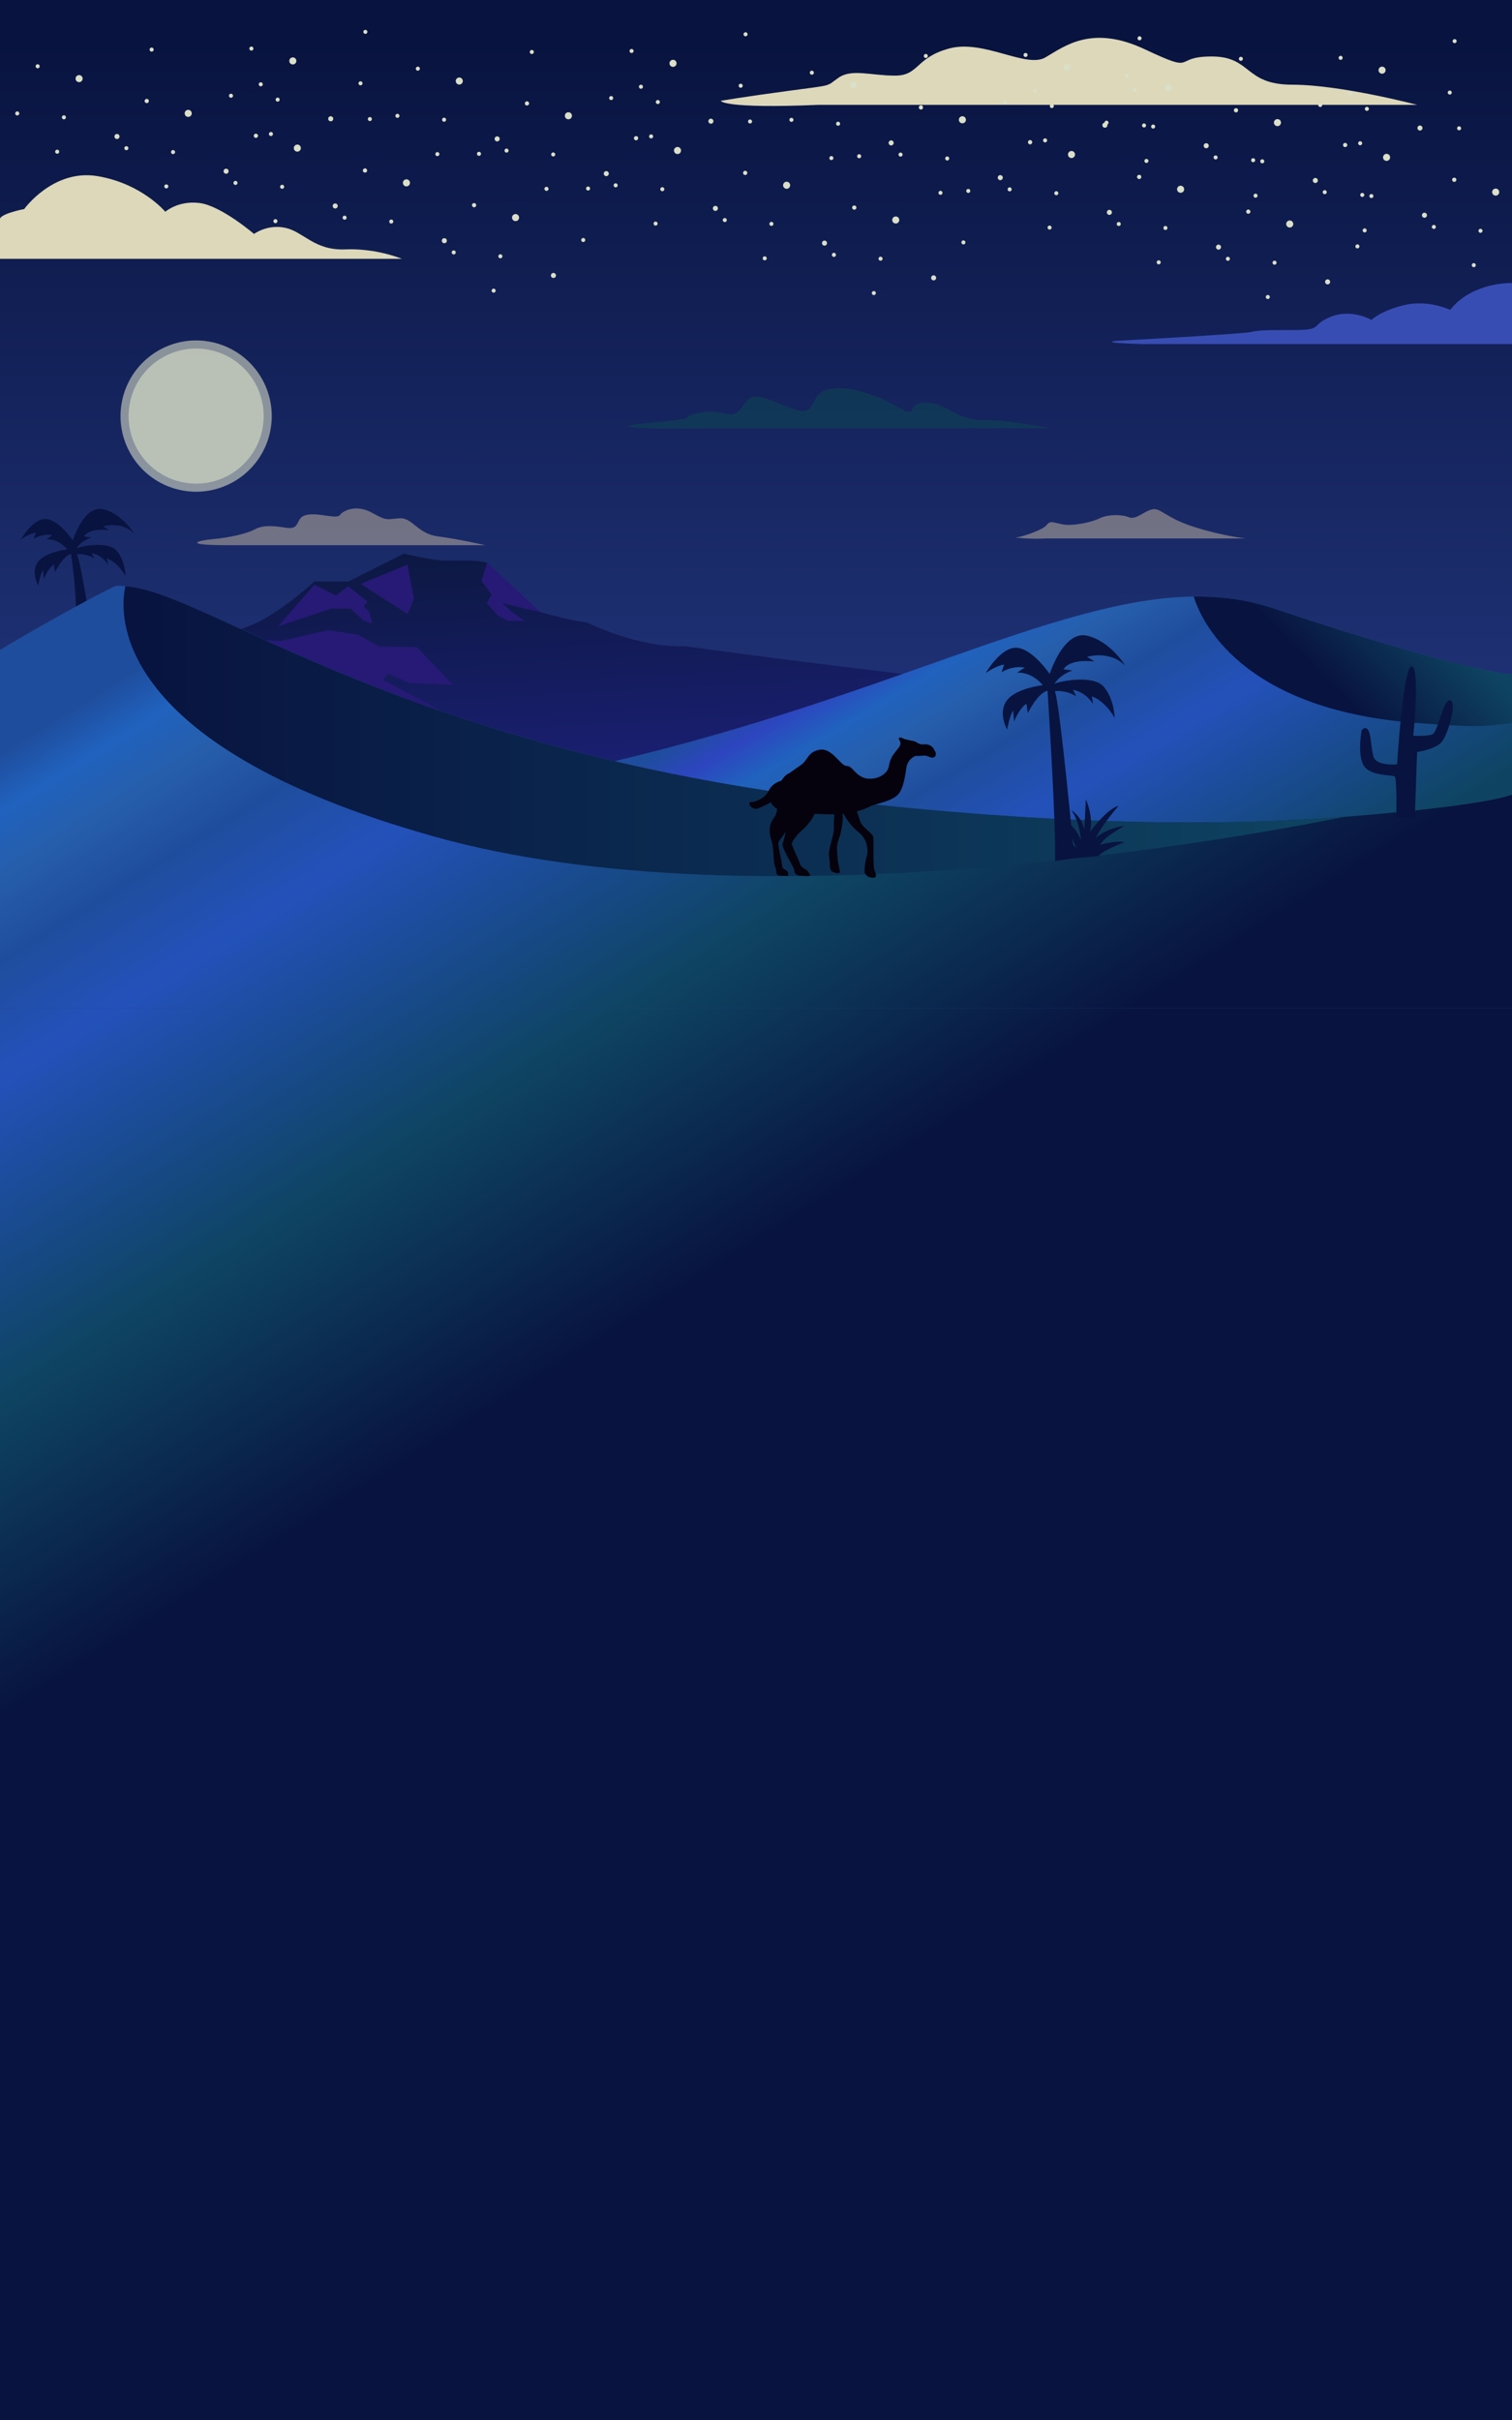 <svg xmlns="http://www.w3.org/2000/svg" viewBox="0 0 750 1200"><rect x="0" y="0" width="750" height="1200" fill="#808080" stroke="none"/><path fill="url(#prefix__a)" d="M0 0h750v1500H0z"/><linearGradient id="prefix__b" gradientUnits="userSpaceOnUse" x1="375" y1="-94" x2="375" y2="656"><stop offset=".151" stop-color="#08133f"/><stop offset=".756" stop-color="#283d8a"/></linearGradient><path fill="url(#prefix__b)" d="M0 0h750v500H0z"/><g><linearGradient id="prefix__c" gradientUnits="userSpaceOnUse" x1="365.688" y1="215.665" x2="388.416" y2="637.13"><stop offset="0" stop-color="#06152d"/><stop offset="1" stop-color="#3b2fe0"/></linearGradient><path d="M0 332.161s96.178-19.318 113.03-19.318 42.896-24.512 42.896-24.512h16.852l27.576-13.788s14.713 3.485 20.841 3.485c6.128 0 15.321-.511 20.428 1.021 0 0 14.299 16.853 26.556 24.514 0 0 14.3 4.086 22.981 5.107 0 0 25.535 12.767 48.516 11.746 0 0 304.096 42.388 410.322 35.238v71.498L0 421.023v-88.862z" fill="url(#prefix__c)"/><path d="M202.16 279.982s2.676 14.908 3.058 16.055-3.058 8.41-3.058 8.41l-23.318-14.908 23.318-9.557zM172.726 290.685l9.556 7.645-1.911 2.294 2.676 2.676 1.529 5.734s-3.823-.764-4.969-1.911c-1.147-1.147-5.734-5.352-5.734-5.352h-9.556l-26.376 8.792 17.966-20.642 10.703 5.352 6.116-4.588zM139.087 317.825l23.7-5.351 14.908 2.293 10.321 5.734 18.731.382 17.966 18.731-21.406-.765-11.086-4.969-1.911 3.44 35.168 18.731-102.446-38.99zM241.624 279.049l-2.767 8.96 4.969 6.881-2.293 4.205 5.351 6.116 5.352 2.676h8.027l-6.498-4.588-4.587-4.204 19.003 4.467z" fill="#261a76"/><g><linearGradient id="prefix__d" gradientUnits="userSpaceOnUse" x1="441.732" y1="232.954" x2="588.246" y2="478.828"><stop offset=".104" stop-color="#fcffd6"/><stop offset=".117" stop-color="#1f4d9d"/><stop offset=".163" stop-color="#1f4d9d"/><stop offset=".215" stop-color="#1f4d9d"/><stop offset=".272" stop-color="#2d45bf"/><stop offset=".337" stop-color="#2062be"/><stop offset=".412" stop-color="#265eab"/><stop offset=".505" stop-color="#1f4d9d"/><stop offset=".636" stop-color="#2351ba"/><stop offset="1" stop-color="#0e4461"/></linearGradient><path d="M750 334.39v106.316s-533.39-43.438-458.6-60.167c145.158-32.478 230.976-83.838 300.7-84.712 13.729-.183 26.834 1.606 39.65 5.874C727.538 333.63 750 334.39 750 334.39z" fill="url(#prefix__d)"/><linearGradient id="prefix__e" gradientUnits="userSpaceOnUse" x1="659.085" y1="339.232" x2="702.118" y2="296.021"><stop offset="0" stop-color="#08133f"/><stop offset="1" stop-color="#0e4461"/></linearGradient><path d="M750 334.39v24.219c-15.729 1.731-17.482 2.173-48.065-.183-86.76-6.672-106.201-50.985-109.835-62.599 13.729-.183 26.834 1.606 39.65 5.874C727.538 333.63 750 334.39 750 334.39z" fill="url(#prefix__e)"/><g><path d="M35.24 274.68s2.945 19.056 2.425 33.261l6.756-1.213s-4.158-26.678-6.236-31.875c0 0 4.158-.693 8.662 2.079l-1.386-2.599s4.677.346 8.142 5.717l-.52-3.118s5.024 1.386 9.181 8.662c0 0 0-7.276-4.331-12.473-4.331-5.197-18.71-2.079-19.922-1.213 0 0 1.732-3.465 7.276-5.37l-3.638-.52s2.079-4.331 12.473-3.118l-2.945-1.906s9.181-2.772 15.418 3.638c0 0-5.89-9.874-15.418-12.127-9.528-2.252-15.072 15.418-15.072 15.418s-6.93-10.221-13.339-10.567c-6.41-.347-12.473 10.221-12.473 10.221s3.985-2.945 7.449-3.465l-1.039 3.118s3.984-2.772 9.355-1.906l-3.118 2.079s5.544-.693 10.394 5.024c0 0-10.914 1.213-14.552 6.237s.173 11.607.173 11.607 1.039-5.717 2.425-7.622l.347 4.504s1.906-5.197 5.024-7.276l.52 3.811s3.985-8.142 7.969-9.008z" fill="#08133f"/><linearGradient id="prefix__a" gradientUnits="userSpaceOnUse" x1="203.519" y1="172.591" x2="457.607" y2="579.19"><stop offset="0" stop-color="#3515a9"/><stop offset=".01" stop-color="#1f4d9d"/><stop offset=".046" stop-color="#1f4d9d"/><stop offset=".086" stop-color="#1f4d9d"/><stop offset=".131" stop-color="#1f4d9d"/><stop offset=".181" stop-color="#2062be"/><stop offset=".24" stop-color="#265eab"/><stop offset=".313" stop-color="#1f4d9d"/><stop offset=".415" stop-color="#2351ba"/><stop offset=".699" stop-color="#0e4461"/><stop offset=".979" stop-color="#08133f"/></linearGradient><path d="M750 394v106H0V322.249s33.333-19.915 56.443-31.307c1.615-.796 3.693-.366 5.757-.24 41.02 2.49 138.347 83.688 370.948 108.165 103.703 10.908 180.102 10.394 233.69 6.179C739.475 399.358 750 394 750 394z" fill="url(#prefix__a)"/><linearGradient id="prefix__f" gradientUnits="userSpaceOnUse" x1="61.263" y1="362.591" x2="666.838" y2="362.591"><stop offset="0" stop-color="#08133f"/><stop offset="1" stop-color="#0e4461"/></linearGradient><path d="M666.838 405.046c-47.454 9.594-290.823 54.905-451.681 9.72C51.477 368.782 59.631 301.769 62.199 290.702c41.02 2.49 138.347 83.688 370.948 108.165 103.704 10.908 180.102 10.394 233.691 6.179z" fill="url(#prefix__f)"/><path d="M463.284 371.592c-.465-1.084-2.169-2.788-4.957-2.478-2.788.31-3.408-1.394-5.421-1.704-2.014-.31-3.253-.775-3.717-.775-.465 0-2.788-1.549-3.253-.62-.465.929 1.394 1.549.465 3.717-.929 2.169-4.647 4.492-5.421 9.913-.775 5.421-8.365 7.745-12.857 5.886-4.492-1.859-5.267-5.731-8.21-5.731-2.943 0-7.125-8.984-13.166-8.055-6.041.929-5.886 5.112-9.449 7.59-3.563 2.478-6.196 4.337-6.196 4.337-.408-.272-2.609 1.847-3.453 3.416-1.445.41-4.859 1.695-6.306 4.949-1.859 4.182-7.59 5.886-9.139 5.731-1.549-.155.465 4.802 4.647 2.788 1.863-.897 3.91-1.886 5.608-2.707.426 1.229 1.402 2.349 2.992 3.177.003 1.218-.343 2.77-1.562 4.489-2.869 4.042-2.347 7.563-1.173 11.344 1.173 3.781.913 10.431 1.434 11.866.522 1.434 1.043 3.129.913 3.521-.13.391.261 1.826 1.304 1.956 1.043.13 4.564.13 4.564.13s.522-1.956-1.173-2.869c-1.695-.913-1.695-1.043-1.826-2.608-.13-1.565-2.086-9.388-1.826-10.823.261-1.434 1.434-2.217 3.651-5.737 0 0-.782 4.303-1.434 5.607-.652 1.304.782 3.781 1.956 6.259 1.173 2.478 3.781 6.259 3.781 7.824 0 1.565 2.086 2.217 2.086 2.217s2.999.13 3.781.261c.782.13 2.608-.13 1.956-.652-.652-.522-.782-1.956-2.347-2.738s-2.608-1.956-2.608-2.478-4.173-9.128-4.173-10.171 2.738-4.825 4.955-6.65c2.099-1.729 5.596-5.792 6.294-8.212 3.505.156 6.974.236 9.862.246-.16 1.967-.318 4.608-.248 6.793.13 4.042-2.999 10.301-2.347 14.213.652 3.912-.13 6.259 1.434 7.302 1.565 1.043 3.651 1.043 3.912.522.261-.522-1.173-5.085-1.173-7.302 0-2.217-.913-5.216.652-9.388 1.565-4.173 1.956-8.997 1.956-10.562 0-.446-.075-1.072-.181-1.739.193-.018.385-.037.576-.058 1.49 2.714 3.853 6.214 7.167 8.838 6.259 4.955 4.564 11.866 4.173 12.779-.391.913-1.434 7.172-.652 8.085.782.913 1.304 1.826 3.781 1.956 2.478.13 1.565-1.826.782-4.042-.782-2.217-.13-15.126-.652-16.56-.521-1.434-4.955-4.303-5.998-6.52-.563-1.196-1.166-3.565-2.05-5.783 3.443-.934 5.936-2.059 6.685-2.558 1.394-.929 11.307-2.324 14.251-6.351 2.943-4.027 3.253-11.772 4.027-14.251.775-2.478 3.408-4.337 4.492-4.337s2.168 0 3.717-.155 2.323.62 3.717.929c1.394.31 2.323-.465 2.323-1.704s-.461-1.239-.926-2.323z" fill="#05020d"/><g fill="#08133f"><path d="M519.617 342.525s4.343 66.929 3.703 84.414l9.604-1.338s-7.123-76.466-9.682-82.863c0 0 5.118-.853 10.662 2.559l-1.706-3.199s5.757.427 10.022 7.037l-.64-3.838s6.184 1.706 11.302 10.662c0 0 0-8.956-5.331-15.353s-23.029-2.559-24.522-1.493c0 0 2.132-4.265 8.956-6.61l-4.478-.64s2.559-5.331 15.353-3.838l-3.625-2.346s11.301-3.412 18.978 4.478c0 0-7.25-12.155-18.978-14.927-11.728-2.772-18.552 18.978-18.552 18.978s-8.529-12.581-16.419-13.007c-7.89-.426-15.353 12.581-15.353 12.581s4.904-3.625 9.169-4.265l-1.279 3.838s4.904-3.412 11.515-2.346l-3.838 2.559s6.824-.853 12.794 6.184c0 0-13.434 1.493-17.912 7.677-4.478 6.184.213 14.287.213 14.287s1.279-7.037 2.985-9.382l.427 5.544s2.346-6.397 6.184-8.956l.64 4.691c-.001 0 4.903-10.022 9.808-11.088z"/><path d="M528.48 407.444s4.778 1.72 7.645 8.983c0 0-.382-8.792-4.778-14.717 0 0 5.352 3.058 6.498 9.939l.765-15.29s3.823 8.027 2.102 16.055c0 0 8.601-11.659 14.144-12.806 0 0-8.41 9.556-11.277 15.864 0 0 4.969-4.778 14.144-5.925 0 0-10.894 5.925-11.85 9.365 0 0 6.498-2.102 12.041-1.338 0 0-10.512 3.823-12.997 6.881l-11.946 1.242s-2.198-6.594-5.638-8.696c0 0 5.16 1.147 6.307 3.44 1.147 2.294.382.765.382.765s-4.204-11.469-5.542-13.762z"/></g><path d="M675.416 362.181s-2.294 12.232 1.147 17.584c3.44 5.352 14.144 4.205 15.29 5.352 1.147 1.147.764 20.26.764 20.26h9.174l1.147-32.492s8.41-1.147 11.85-4.587c3.44-3.44 8.027-20.26 4.587-21.024-3.44-.764-6.116 15.673-8.792 16.819-2.676 1.147-9.556.765-9.556.765s3.44-33.639-.765-34.403C696.058 329.689 693 379 693 379s-10.703 1.147-11.85-4.205c-1.147-5.352-1.147-11.086-2.676-12.997-1.529-1.911-3.058.383-3.058.383z" fill="#08133f"/></g></g><g><g fill="#dadfc8"><circle transform="rotate(-76.909 97.294 206.318)" cx="97.291" cy="206.315" opacity=".59" r="37.504"/><circle transform="rotate(-76.903 97.296 206.314)" cx="97.291" cy="206.315" opacity=".59" r="33.504"/></g><path d="M565.581 170.594H750v-30.261s-19.667-.667-30.667 13.333c0 0-11-5.333-23-2.333s-16 7.333-16 7.333-9.667-5.667-20-1.667-3.667 6.667-18 6.667-17.333 0-22 1c-4.667 1-66 4.333-66 4.333s-11.505.856 11.248 1.595z" fill="#384db4"/><path d="M352.335 212.336h168.667s-20-4-33.333-4c-13.333 0-18-8.667-28.667-8.667-10.667 0-2 8.667-14 2s-24.667-10.667-34-8.667c-9.333 2-6 12-14 10.667-8-1.333-20.667-10-25.333-6-4.667 4-4.667 9.333-12 7.333s-17.333 0-18.667 2c-1.333 2-35.333 3.333-28.667 4.667 6.666 1.333 40 .667 40 .667z" opacity=".41" fill="#0b5250"/><path d="M0 128.333h199.333s-12.667-5.333-28-4.667C156 124.333 150.667 115 141.667 113S126 116 126 116s-16.333-14-27-15.333C88.333 99.333 82 105 82 105S70.333 91 48.333 87.333C26.333 83.667 12 103.667 12 103.667s-10.667 2-12 4.667c0-.001-.5 20.499 0 19.999zM406 52h297s-38-10-62-10-20-14-40-14-6.5 9-33-3.5-40-1.5-49.5 4-30.5-9-47.5-4.5-15 13.5-27 13.5-21.5-3.5-28 1-2 3.5-24.5 6.5-34 5-34 5 1 4 48.5 2z" fill="#dcd8b9"/><path d="M112.667 270.333h128s-13-3-23.333-4.333c-10.333-1.333-12.667-9.333-19-9-6.333.333-6 1.667-13.667-2.667-7.667-4.333-14.333-1.333-16 1C167 257.667 158 254 152 255.333c-6 1.333-2.333 7.667-10.333 6.333-8-1.333-12-1-15.667 1s-12.667 4-20.333 4.667c-7.667.667-15.667 3 7 3zM518.499 267.003h99.5s-10.5-1-25-5.5-17-9.5-21-9-8.5 5.5-12 4-10.5-1.5-14.5.5-13.5 4-18.5 3-6-2-8 .5-13 6-15 6 8.5 1 14.5.5z" opacity=".41" fill="#efd9ad"/><g fill="#dadfc8"><path d="M162.813 59.112a1.25 1.25 0 112.466-.416 1.25 1.25 0 01-2.466.416zM143.537 30.548a1.75 1.75 0 113.45-.583 1.75 1.75 0 01-3.45.583zM133.401 66.614a1 1 0 111.974-.331 1 1 0 01-1.974.331zM113.591 47.648a1 1 0 111.974-.333 1 1 0 01-1.974.333zM180.249 15.981a1 1 0 111.972-.333 1 1 0 01-1.972.333zM136.735 49.571a1 1 0 111.973-.334 1 1 0 01-1.973.334zM123.713 24.261a1 1 0 111.972-.333 1 1 0 01-1.972.333zM177.838 41.489a1 1 0 111.972-.333 1 1 0 01-1.972.333zM56.794 67.888a1.25 1.25 0 112.466-.416 1.25 1.25 0 01-2.466.416zM37.518 39.324a1.75 1.75 0 113.45-.583 1.75 1.75 0 01-3.45.583zM27.382 75.39a.999.999 0 111.972-.333 1 1 0 11-1.972.333zM7.573 56.424a1 1 0 111.972-.333 1 1 0 01-1.972.333zM74.23 24.757a1 1 0 111.973-.334 1 1 0 01-1.973.334zM30.716 58.347a1 1 0 111.973-.334 1 1 0 01-1.973.334zM17.695 33.037a1 1 0 111.973-.334 1 1 0 01-1.973.334zM71.819 50.265a1 1 0 111.972-.333 1 1 0 01-1.972.333zM110.918 85.116a1.25 1.25 0 112.466-.416 1.25 1.25 0 01-2.466.416zM91.643 56.552a1.75 1.75 0 113.45-.583 1.75 1.75 0 01-3.45.583zM81.507 92.618a1 1 0 111.972-.332 1 1 0 01-1.972.332zM61.697 73.652a1 1 0 111.973-.334 1 1 0 01-1.973.334zM128.355 41.985a1 1 0 111.972-.333 1 1 0 01-1.972.333zM84.84 75.575a.999.999 0 111.972-.333 1 1 0 11-1.972.333z"/><path d="M71.819 50.265a1 1 0 111.972-.333 1 1 0 01-1.972.333zM125.943 67.493a.999.999 0 111.153.82 1.002 1.002 0 01-1.153-.82z"/><g><path d="M165.042 102.344a1.25 1.25 0 112.466-.416 1.25 1.25 0 01-2.466.416zM145.767 73.78a1.75 1.75 0 113.45-.583 1.75 1.75 0 01-3.45.583zM135.631 109.846a1 1 0 111.972-.333 1 1 0 01-1.972.333zM115.821 90.88a1 1 0 111.972-.333 1 1 0 01-1.972.333zM182.479 59.213a1 1 0 111.972-.333 1 1 0 01-1.972.333zM138.965 92.803a1 1 0 111.972-.333 1 1 0 01-1.972.333zM125.943 67.493a.999.999 0 111.153.82 1.002 1.002 0 01-1.153-.82zM180.068 84.721a1 1 0 111.972-.333 1 1 0 01-1.972.333z"/></g><g><path d="M219.167 119.572a1.25 1.25 0 112.466-.416 1.25 1.25 0 01-2.466.416zM199.891 91.008a1.75 1.75 0 113.45-.583 1.75 1.75 0 01-3.45.583zM189.755 127.074a1 1 0 111.972-.333 1 1 0 01-1.972.333zM169.946 108.108a1 1 0 111.973-.334 1 1 0 01-1.973.334zM236.603 76.441a1 1 0 111.974-.331 1 1 0 01-1.974.331zM193.089 110.031a1 1 0 111.973-.333 1 1 0 11-1.973.333zM180.068 84.721a1 1 0 111.972-.333 1 1 0 01-1.972.333zM234.192 101.949a1 1 0 111.97-.333 1 1 0 01-1.97.333z"/></g><g><path d="M273.291 136.8a1.25 1.25 0 112.466-.416 1.25 1.25 0 01-2.466.416zM254.016 108.236a1.75 1.75 0 113.45-.583 1.75 1.75 0 01-3.45.583zM243.88 144.302a1 1 0 111.972-.333 1 1 0 01-1.972.333zM224.07 125.336a.999.999 0 111.972-.333 1 1 0 11-1.972.333zM290.728 93.669a1 1 0 111.972-.332 1 1 0 01-1.972.332zM247.214 127.259a1 1 0 111.972-.333 1 1 0 01-1.972.333zM234.192 101.949a1 1 0 111.97-.333 1 1 0 01-1.97.333zM288.316 119.177a1 1 0 111.973-.334 1 1 0 01-1.973.334z"/></g><g><path d="M351.395 60.305a1.25 1.25 0 112.466-.416 1.25 1.25 0 01-2.466.416zM332.12 31.741a1.75 1.75 0 113.45-.583 1.75 1.75 0 01-3.45.583zM321.984 67.807a1 1 0 111.973-.333 1 1 0 01-1.973.333zM302.174 48.841a1 1 0 111.97-.333 1 1 0 01-1.97.333zM368.832 17.174a1 1 0 111.972-.333 1 1 0 01-1.972.333zM325.318 50.764a1 1 0 111.973-.334 1 1 0 01-1.973.334zM312.296 25.454a1 1 0 111.973-.334 1 1 0 01-1.973.334zM366.421 42.682a1 1 0 111.973-.334 1 1 0 01-1.973.334z"/></g><g><path d="M245.377 69.081a1.25 1.25 0 112.466-.416 1.25 1.25 0 01-2.466.416zM226.101 40.517a1.75 1.75 0 113.45-.583 1.75 1.75 0 01-3.45.583zM215.965 76.583a1 1 0 111.974-.331 1 1 0 01-1.974.331zM196.156 57.617a1 1 0 111.972-.333 1 1 0 01-1.972.333zM262.813 25.95a1 1 0 111.972-.333 1 1 0 01-1.972.333zM219.299 59.54a1 1 0 111.972-.333 1 1 0 01-1.972.333zM206.277 34.23a1 1 0 111.972-.333 1 1 0 01-1.972.333zM260.402 51.458a1 1 0 111.972-.333 1 1 0 01-1.972.333z"/></g><g><path d="M299.501 86.309a1.25 1.25 0 112.466-.416 1.25 1.25 0 01-2.466.416zM280.225 57.745a1.75 1.75 0 113.45-.583 1.75 1.75 0 01-3.45.583zM270.09 93.811a1 1 0 111.972-.332 1 1 0 11-1.972.332zM250.28 74.845a1 1 0 111.973-.334 1 1 0 01-1.973.334zM316.938 43.178a1 1 0 111.973-.334 1 1 0 01-1.973.334zM273.423 76.768a1 1 0 111.972-.333 1 1 0 01-1.972.333zM260.402 51.458a1 1 0 111.972-.333 1 1 0 01-1.972.333zM314.526 68.686a1 1 0 111.974-.331 1 1 0 01-1.974.331z"/></g><g><path d="M353.625 103.537a1.25 1.25 0 112.466-.416 1.25 1.25 0 01-2.466.416zM334.35 74.973a1.75 1.75 0 113.45-.583 1.75 1.75 0 01-3.45.583zM324.214 111.039a1 1 0 111.973-.334 1 1 0 01-1.973.334zM304.404 92.073a1 1 0 111.973-.334 1 1 0 01-1.973.334zM371.062 60.406a1 1 0 111.973-.334 1 1 0 01-1.973.334zM327.547 93.996a1 1 0 111.972-.333 1 1 0 01-1.972.333zM314.526 68.686a1 1 0 111.974-.331 1 1 0 01-1.974.331zM368.651 85.914a1 1 0 111.973-.334 1 1 0 01-1.973.334z"/></g><g><path d="M407.75 120.765a1.25 1.25 0 112.466-.416 1.25 1.25 0 01-2.466.416zM388.474 92.201a1.75 1.75 0 113.45-.583 1.75 1.75 0 01-3.45.583zM378.338 128.267a1 1 0 111.973-.334 1 1 0 01-1.973.334zM358.529 109.301a1 1 0 111.973-.334 1 1 0 01-1.973.334zM425.186 77.634a.999.999 0 111.972-.333 1 1 0 11-1.972.333zM381.672 111.224a1 1 0 111.97-.333 1 1 0 01-1.97.333zM368.651 85.914a1 1 0 111.973-.334 1 1 0 01-1.973.334zM422.775 103.142a1 1 0 111.97-.333 1 1 0 01-1.97.333z"/></g><g><path d="M461.874 137.993a1.25 1.25 0 112.466-.416 1.25 1.25 0 01-2.466.416zM442.598 109.429a1.75 1.75 0 113.45-.583 1.75 1.75 0 01-3.45.583zM432.463 145.495a1 1 0 111.973-.334 1 1 0 01-1.973.334zM412.653 126.529a.999.999 0 111.971-.333 1 1 0 11-1.971.333zM479.31 94.862a1 1 0 111.972-.332 1 1 0 01-1.972.332zM435.796 128.452a1 1 0 111.973-.334 1 1 0 01-1.973.334zM422.775 103.142a1 1 0 111.97-.333 1 1 0 01-1.97.333zM476.899 120.37a1 1 0 111.973-.334 1 1 0 01-1.973.334z"/></g><g><path d="M546.829 62.288a1.25 1.25 0 112.466-.416 1.25 1.25 0 01-2.466.416zM527.554 33.724a1.75 1.75 0 113.45-.583 1.75 1.75 0 01-3.45.583zM517.418 69.79a1 1 0 111.972-.333 1 1 0 01-1.972.333zM497.608 50.824a1 1 0 111.973-.334 1 1 0 01-1.973.334zM564.266 19.157a1 1 0 111.972-.333 1 1 0 01-1.972.333zM520.752 52.747a1 1 0 111.973-.334 1 1 0 01-1.973.334zM507.73 27.437a1 1 0 111.972-.333 1 1 0 01-1.972.333zM561.855 44.665a1 1 0 111.973-.334 1 1 0 01-1.973.334z"/></g><g><path d="M440.811 71.064a1.25 1.25 0 112.466-.416 1.25 1.25 0 01-2.466.416zM421.535 42.5a1.75 1.75 0 113.45-.583 1.75 1.75 0 01-3.45.583zM411.399 78.566a1 1 0 111.972-.333 1 1 0 01-1.972.333zM391.59 59.6a1 1 0 111.973-.334 1 1 0 01-1.973.334zM458.247 27.933a1 1 0 111.972-.333 1 1 0 01-1.972.333zM414.733 61.523a1 1 0 111.973-.334 1 1 0 01-1.973.334zM401.712 36.213a1 1 0 111.973-.334 1 1 0 01-1.973.334zM455.836 53.441a1 1 0 111.973-.334 1 1 0 01-1.973.334z"/></g><g><path d="M494.935 88.292a1.25 1.25 0 112.466-.416 1.25 1.25 0 01-2.466.416zM475.66 59.728a1.75 1.75 0 113.45-.583 1.75 1.75 0 01-3.45.583zM465.524 95.794a1 1 0 111.972-.333 1 1 0 01-1.972.333zM445.714 76.828a1 1 0 111.973-.334 1 1 0 01-1.973.334zM512.372 45.161a1 1 0 111.972-.333 1 1 0 01-1.972.333zM468.857 78.751a.999.999 0 111.972-.333 1 1 0 11-1.972.333zM455.836 53.441a1 1 0 111.973-.334 1 1 0 01-1.973.334zM509.96 70.669a.999.999 0 111.971-.333 1 1 0 11-1.971.333z"/></g><g><path d="M549.059 105.52a1.25 1.25 0 112.466-.416 1.25 1.25 0 01-2.466.416zM529.784 76.956a1.75 1.75 0 113.45-.583 1.75 1.75 0 01-3.45.583zM519.648 113.022a1 1 0 111.972-.333 1 1 0 01-1.972.333zM499.838 94.056a.999.999 0 111.972-.333 1 1 0 11-1.972.333zM566.496 62.389a1 1 0 111.972-.333 1 1 0 01-1.972.333zM522.982 95.979a1 1 0 111.972-.333 1 1 0 01-1.972.333zM509.96 70.669a.999.999 0 111.971-.333 1 1 0 11-1.971.333zM564.085 87.897a1 1 0 111.972-.333 1 1 0 01-1.972.333z"/></g><g><path d="M603.184 122.748a1.25 1.25 0 112.466-.416 1.25 1.25 0 01-2.466.416zM583.908 94.184a1.75 1.75 0 113.45-.583 1.75 1.75 0 01-3.45.583zM573.772 130.25a.999.999 0 111.972-.332.999.999 0 11-1.972.332zM553.963 111.284a1 1 0 111.97-.333 1 1 0 01-1.97.333zM620.62 79.618a1 1 0 111.972-.333 1 1 0 01-1.972.333zM577.106 113.207a1 1 0 111.973-.334 1 1 0 01-1.973.334zM564.085 87.897a1 1 0 111.972-.333 1 1 0 01-1.972.333zM618.209 105.125a1 1 0 111.973-.334 1 1 0 01-1.973.334z"/></g><g><path d="M657.308 139.976a1.25 1.25 0 112.466-.416 1.25 1.25 0 01-2.466.416zM638.033 111.412a1.75 1.75 0 113.45-.583 1.75 1.75 0 01-3.45.583zM627.897 147.478a1 1 0 111.97-.333 1 1 0 01-1.97.333zM608.087 128.512a1 1 0 111.972-.333 1 1 0 01-1.972.333zM674.745 96.845a1 1 0 111.972-.333 1 1 0 01-1.972.333zM631.23 130.435a1 1 0 111.973-.334 1 1 0 01-1.973.334zM618.209 105.125a1 1 0 111.973-.334 1 1 0 01-1.973.334zM672.333 122.353a1 1 0 111.972-.333 1 1 0 01-1.972.333z"/></g><g><path d="M703.113 63.699a1.25 1.25 0 112.466-.416 1.25 1.25 0 01-2.466.416zM683.838 35.135a1.75 1.75 0 113.45-.583 1.75 1.75 0 01-3.45.583zM673.702 71.201a1 1 0 111.973-.334 1 1 0 01-1.973.334zM653.892 52.235a1 1 0 111.972-.333 1 1 0 01-1.972.333zM720.55 20.569a1 1 0 111.974-.333 1 1 0 01-1.974.333zM677.036 54.158a1 1 0 111.972-.333 1 1 0 01-1.972.333zM664.014 28.848a1 1 0 111.974-.333 1 1 0 01-1.974.333zM718.139 46.076a1 1 0 111.972-.333 1 1 0 01-1.972.333z"/></g><g><path d="M597.095 72.475a1.25 1.25 0 112.466-.416 1.25 1.25 0 01-2.466.416zM577.819 43.911a1.75 1.75 0 113.45-.583 1.75 1.75 0 01-3.45.583zM567.683 79.978a1 1 0 111.974-.331 1 1 0 01-1.974.331zM547.873 61.011a1 1 0 111.974-.333 1 1 0 01-1.974.333zM614.531 29.345a1 1 0 111.972-.333 1 1 0 01-1.972.333zM571.017 62.935a1 1 0 111.972-.333 1 1 0 01-1.972.333zM557.995 37.625a1 1 0 111.972-.333 1 1 0 01-1.972.333zM612.12 54.853a1 1 0 111.972-.333 1 1 0 01-1.972.333z"/></g><g><path d="M651.219 89.703a1.25 1.25 0 112.466-.416 1.25 1.25 0 01-2.466.416zM631.943 61.139a1.75 1.75 0 113.45-.583 1.75 1.75 0 01-3.45.583zM621.807 97.206a1 1 0 111.973-.333 1 1 0 11-1.973.333zM601.998 78.239a1 1 0 111.972-.333 1 1 0 01-1.972.333zM668.655 46.573a1 1 0 111.972-.333 1 1 0 01-1.972.333zM625.141 80.163a1 1 0 111.972-.333 1 1 0 01-1.972.333zM612.12 54.853a1 1 0 111.972-.333 1 1 0 01-1.972.333zM666.244 72.08a1 1 0 111.973-.334 1 1 0 01-1.973.334z"/></g><g><path d="M705.343 106.932a1.25 1.25 0 112.466-.416 1.25 1.25 0 01-2.466.416zM686.068 78.367a1.75 1.75 0 113.45-.583 1.75 1.75 0 01-3.45.583zM675.932 114.434a1 1 0 111.972-.333 1 1 0 01-1.972.333zM656.122 95.467a1 1 0 111.972-.333 1 1 0 01-1.972.333zM722.78 63.801a1 1 0 111.972-.333 1 1 0 01-1.972.333zM679.266 97.391a1 1 0 111.972-.333 1 1 0 01-1.972.333zM666.244 72.08a1 1 0 111.973-.334 1 1 0 01-1.973.334zM720.369 89.309a1 1 0 111.972-.333 1 1 0 01-1.972.333z"/></g><g><path d="M740.192 95.595a1.75 1.75 0 113.45-.583 1.75 1.75 0 01-3.45.583zM730.056 131.662a1 1 0 111.972-.333 1 1 0 01-1.972.333zM710.246 112.696a1 1 0 111.972-.333 1 1 0 01-1.972.333zM733.39 114.619a.999.999 0 111.152.82 1.001 1.001 0 01-1.152-.82zM720.369 89.309a1 1 0 111.972-.333 1 1 0 01-1.972.333z"/></g></g></g></g></svg>